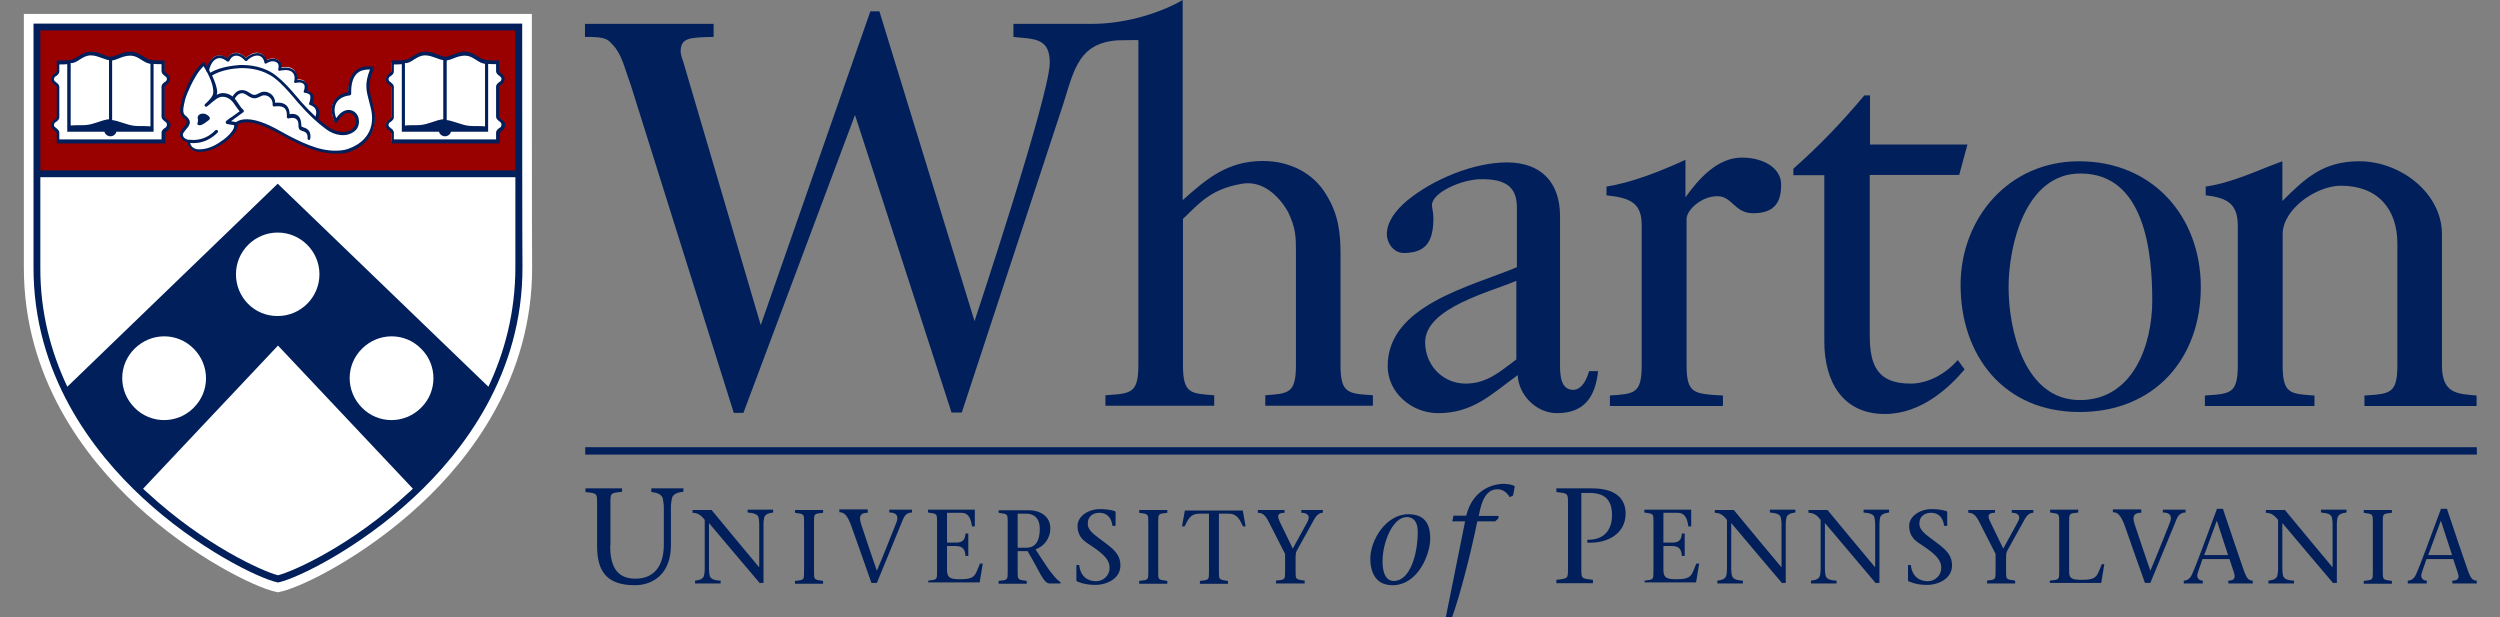 <svg width="81" height="20" viewBox="0 0 81 20" fill="none" xmlns="http://www.w3.org/2000/svg">
    <rect x="0" y="0" width="81" height="20" fill="#808080" stroke="none"/>
    <g clip-path="url(#clip0_744_4060)">
        <path d="M80.249 14.729H18.961V14.489H80.249V14.729Z" fill="#011F5B"/>
        <path d="M19.769 17.663C19.769 18.28 19.935 18.749 20.588 18.749C21.186 18.749 21.508 18.344 21.508 17.645V16.422C21.508 16.329 21.489 16.256 21.48 16.182C21.462 16.026 21.305 15.961 21.103 15.943V15.823H22.143V15.934C21.931 15.952 21.784 16.017 21.765 16.173C21.756 16.247 21.738 16.32 21.738 16.412V17.663C21.738 18.611 21.14 18.961 20.57 18.961C19.631 18.961 19.346 18.482 19.346 17.691V16.375C19.346 15.971 19.364 15.989 18.969 15.943V15.823H20.155V15.934C19.76 15.98 19.778 15.961 19.778 16.366V17.663H19.769Z" fill="#011F5B"/>
        <path d="M24.627 18.905C24.084 18.271 23.523 17.599 22.971 16.946V18.445C22.971 18.519 22.98 18.574 22.989 18.629C23.008 18.749 23.118 18.804 23.348 18.813V18.905H22.52V18.813C22.686 18.795 22.796 18.749 22.815 18.629C22.824 18.574 22.833 18.519 22.833 18.445V16.845C22.741 16.725 22.631 16.615 22.438 16.615V16.523H23.054C23.56 17.139 24.084 17.765 24.59 18.372H24.599V16.973C24.599 16.9 24.59 16.845 24.581 16.789C24.563 16.67 24.452 16.624 24.222 16.605V16.513H25.05V16.605C24.894 16.624 24.774 16.67 24.756 16.789C24.747 16.845 24.737 16.9 24.737 16.973V18.887H24.627V18.905Z" fill="#011F5B"/>
        <path d="M26.374 18.482C26.374 18.795 26.365 18.776 26.669 18.822V18.914H25.758V18.822C26.061 18.786 26.052 18.804 26.052 18.482V16.955C26.052 16.642 26.061 16.66 25.758 16.614V16.523H26.669V16.614C26.365 16.651 26.374 16.633 26.374 16.955V18.482Z" fill="#011F5B"/>
        <path d="M28.115 16.614C27.931 16.614 27.793 16.67 27.904 16.992C28.032 17.396 28.235 17.976 28.41 18.491C28.631 17.976 28.833 17.452 29.044 16.927C29.127 16.716 29.044 16.605 28.814 16.605V16.513H29.55V16.605C29.449 16.605 29.339 16.642 29.265 16.808C28.98 17.507 28.695 18.197 28.41 18.887H28.235C28.032 18.298 27.793 17.645 27.591 17.065C27.462 16.706 27.361 16.596 27.195 16.596V16.504H28.115V16.614Z" fill="#011F5B"/>
        <path d="M30.066 18.813C30.37 18.776 30.361 18.795 30.361 18.473V16.946C30.361 16.633 30.37 16.651 30.066 16.605V16.513H31.584V17.056H31.492C31.456 16.808 31.391 16.615 31.143 16.615H30.683V17.581H30.968C31.18 17.581 31.272 17.498 31.281 17.286H31.373V18.013H31.281C31.272 17.811 31.198 17.691 30.968 17.691H30.683V18.455C30.683 18.74 30.812 18.767 31.124 18.767C31.612 18.767 31.593 18.629 31.75 18.261H31.842L31.741 18.869H30.076V18.813H30.066Z" fill="#011F5B"/>
        <path d="M32.355 16.532H33.34C33.68 16.532 34.03 16.716 34.03 17.111C34.03 17.461 33.818 17.7 33.551 17.801L33.883 18.307C34.048 18.556 34.241 18.795 34.361 18.859V18.905H34.011C33.809 18.905 33.699 18.537 33.294 17.857H32.972V18.482C32.972 18.795 32.963 18.776 33.266 18.822V18.914H32.355V18.822C32.659 18.786 32.65 18.804 32.65 18.482V16.955C32.65 16.642 32.659 16.66 32.355 16.614V16.532ZM32.972 17.746H33.257C33.551 17.746 33.689 17.525 33.689 17.139C33.689 16.771 33.487 16.642 33.239 16.642H32.972V17.746Z" fill="#011F5B"/>
        <path d="M36.043 17.038C36.016 16.799 35.887 16.614 35.62 16.614C35.427 16.614 35.243 16.716 35.243 16.964C35.243 17.203 35.482 17.341 35.823 17.599C36.181 17.866 36.301 18.04 36.301 18.326C36.301 18.73 35.887 18.951 35.482 18.951C35.261 18.951 35.077 18.914 34.903 18.841C34.893 18.832 34.875 18.822 34.875 18.795V18.307H34.967C35.004 18.684 35.252 18.832 35.51 18.832C35.749 18.832 35.951 18.648 35.951 18.399C35.951 18.178 35.832 17.994 35.326 17.663C35.142 17.544 34.912 17.406 34.912 17.038C34.912 16.734 35.252 16.495 35.639 16.495C35.786 16.495 35.979 16.513 36.117 16.559C36.135 16.569 36.145 16.578 36.145 16.596V17.038H36.043Z" fill="#011F5B"/>
        <path d="M37.526 18.482C37.526 18.795 37.508 18.776 37.821 18.822V18.914H36.91V18.822C37.214 18.786 37.205 18.804 37.205 18.482V16.955C37.205 16.642 37.214 16.66 36.91 16.614V16.523H37.821V16.614C37.517 16.651 37.526 16.633 37.526 16.955V18.482Z" fill="#011F5B"/>
        <path d="M39.493 18.482C39.493 18.795 39.484 18.776 39.787 18.823V18.915H38.877V18.823C39.18 18.786 39.171 18.804 39.171 18.482V16.642H38.858C38.564 16.642 38.499 16.826 38.38 17.056H38.297L38.389 16.541H40.266L40.358 17.056H40.275C40.164 16.835 40.091 16.642 39.796 16.642H39.493V18.482Z" fill="#011F5B"/>
        <path d="M41.343 18.813C41.646 18.776 41.637 18.795 41.637 18.473V17.948L41.113 16.918C41.002 16.697 40.91 16.614 40.754 16.614V16.523H41.619V16.614C41.361 16.614 41.389 16.743 41.471 16.918L41.886 17.774L42.355 16.918C42.474 16.716 42.364 16.614 42.161 16.614V16.523H42.861V16.614C42.769 16.614 42.677 16.66 42.585 16.817L42.014 17.847C41.977 17.912 41.977 18.013 41.977 18.096V18.473C41.977 18.786 41.968 18.767 42.272 18.813V18.905H41.343V18.813Z" fill="#011F5B"/>
        <path d="M44.398 18.096C44.398 17.516 44.895 16.661 45.631 16.661C46.22 16.661 46.34 17.056 46.34 17.452C46.34 17.939 45.953 18.961 45.116 18.961C44.546 18.961 44.398 18.501 44.398 18.096ZM45.935 17.231C45.935 16.771 45.659 16.753 45.585 16.753C45.107 16.753 44.794 17.608 44.794 18.179C44.794 18.409 44.831 18.823 45.162 18.823C45.668 18.823 45.935 17.995 45.935 17.231Z" fill="#011F5B"/>
        <path d="M48.546 16.799L48.444 16.891H47.865C47.653 17.939 47.294 19.328 47.046 20H46.844L47.469 16.891H47.055L47.092 16.707H47.506C47.736 15.768 48.509 15.676 48.702 15.676C48.803 15.676 49.015 15.695 49.079 15.759L49.024 16.053L48.914 16.109C48.849 15.989 48.711 15.851 48.527 15.851C48.261 15.851 48.067 16.035 47.957 16.504L47.911 16.716H48.555L48.546 16.799Z" fill="#011F5B"/>
        <path d="M51.235 18.353C51.235 18.758 51.217 18.74 51.612 18.786V18.896H50.426V18.786C50.821 18.74 50.803 18.758 50.803 18.353V16.375C50.803 15.971 50.821 15.989 50.426 15.943V15.823H51.576C52.303 15.823 52.67 16.118 52.67 16.642C52.67 17.277 52.1 17.617 51.428 17.581V17.489C51.98 17.498 52.229 17.167 52.229 16.688C52.229 16.192 51.99 15.971 51.502 15.971H51.235V18.353Z" fill="#011F5B"/>
        <path d="M53.277 18.813C53.581 18.776 53.572 18.795 53.572 18.473V16.946C53.572 16.633 53.581 16.651 53.277 16.605V16.513H54.795V17.056H54.703C54.666 16.808 54.602 16.615 54.354 16.615H53.894V17.581H54.179C54.391 17.581 54.483 17.498 54.492 17.286H54.584V18.013H54.492C54.483 17.811 54.409 17.691 54.179 17.691H53.894V18.455C53.894 18.74 54.023 18.767 54.335 18.767C54.823 18.767 54.804 18.629 54.961 18.261H55.053L54.952 18.869H53.286V18.813H53.277Z" fill="#011F5B"/>
        <path d="M57.748 18.905C57.205 18.271 56.644 17.599 56.092 16.946V18.445C56.092 18.519 56.101 18.574 56.111 18.629C56.129 18.749 56.239 18.804 56.469 18.813V18.905H55.641V18.813C55.807 18.795 55.917 18.749 55.936 18.629C55.945 18.574 55.954 18.519 55.954 18.445V16.845C55.862 16.725 55.752 16.615 55.559 16.615V16.523H56.175C56.681 17.139 57.205 17.765 57.711 18.372H57.721V16.973C57.721 16.9 57.711 16.845 57.702 16.789C57.684 16.67 57.573 16.624 57.343 16.605V16.513H58.171V16.605C58.015 16.624 57.895 16.67 57.877 16.789C57.868 16.845 57.858 16.9 57.858 16.973V18.887H57.748V18.905Z" fill="#011F5B"/>
        <path d="M60.783 18.905C60.24 18.271 59.688 17.599 59.127 16.946V18.445C59.127 18.519 59.136 18.574 59.146 18.629C59.164 18.749 59.275 18.804 59.505 18.813V18.905H58.676V18.813C58.842 18.795 58.953 18.749 58.971 18.629C58.98 18.574 58.989 18.519 58.989 18.445V16.845C58.897 16.725 58.787 16.615 58.594 16.615V16.523H59.21C59.716 17.139 60.24 17.765 60.746 18.372H60.756V16.973C60.756 16.9 60.746 16.845 60.737 16.789C60.719 16.67 60.608 16.624 60.379 16.605V16.513H61.206V16.605C61.05 16.624 60.931 16.67 60.912 16.789C60.903 16.845 60.894 16.9 60.894 16.973V18.887H60.783V18.905Z" fill="#011F5B"/>
        <path d="M62.989 17.038C62.961 16.799 62.832 16.614 62.566 16.614C62.372 16.614 62.188 16.716 62.188 16.964C62.188 17.203 62.428 17.341 62.768 17.599C63.127 17.866 63.246 18.04 63.246 18.326C63.246 18.73 62.832 18.951 62.428 18.951C62.207 18.951 62.023 18.914 61.848 18.841C61.839 18.832 61.82 18.822 61.82 18.795V18.307H61.912C61.949 18.684 62.197 18.832 62.455 18.832C62.694 18.832 62.897 18.648 62.897 18.399C62.897 18.178 62.777 17.994 62.271 17.663C62.087 17.544 61.857 17.406 61.857 17.038C61.857 16.734 62.197 16.495 62.584 16.495C62.731 16.495 62.924 16.513 63.062 16.559C63.081 16.569 63.09 16.578 63.09 16.596V17.038H62.989Z" fill="#011F5B"/>
        <path d="M64.362 18.813C64.666 18.776 64.657 18.795 64.657 18.473V17.948L64.132 16.918C64.022 16.697 63.93 16.614 63.773 16.614V16.523H64.638V16.614C64.381 16.614 64.399 16.743 64.491 16.918L64.905 17.774L65.374 16.918C65.494 16.716 65.383 16.614 65.181 16.614V16.523H65.88V16.614C65.788 16.614 65.696 16.66 65.604 16.817L65.034 17.847C64.997 17.912 64.997 18.013 64.997 18.096V18.473C64.997 18.786 64.988 18.767 65.291 18.813V18.905H64.381V18.813H64.362Z" fill="#011F5B"/>
        <path d="M66.423 18.813C66.727 18.776 66.718 18.795 66.718 18.473V16.946C66.718 16.633 66.727 16.651 66.423 16.605V16.513H67.334V16.605C67.03 16.642 67.04 16.624 67.04 16.946V18.528C67.04 18.767 67.168 18.786 67.472 18.786C67.96 18.786 67.941 18.648 68.098 18.28H68.18L68.079 18.887H66.414V18.813H66.423Z" fill="#011F5B"/>
        <path d="M69.377 16.614C69.193 16.614 69.055 16.67 69.165 16.992C69.294 17.396 69.497 17.976 69.671 18.491C69.892 17.976 70.095 17.452 70.306 16.927C70.389 16.716 70.306 16.605 70.076 16.605V16.513H70.812V16.605C70.711 16.605 70.6 16.642 70.527 16.808C70.242 17.507 69.957 18.197 69.671 18.887H69.497C69.285 18.298 69.055 17.645 68.853 17.065C68.724 16.706 68.623 16.596 68.457 16.596V16.504H69.377V16.614Z" fill="#011F5B"/>
        <path d="M71.361 18.114L71.205 18.565C71.159 18.694 71.223 18.813 71.37 18.813V18.905H70.754V18.813C70.846 18.813 70.947 18.758 71.002 18.648C71.15 18.353 71.545 17.24 71.83 16.486H72.023C72.253 17.167 72.603 18.215 72.713 18.519C72.787 18.712 72.842 18.813 72.989 18.813V18.905H72.198V18.813C72.41 18.813 72.428 18.703 72.382 18.556L72.235 18.114H71.361ZM72.189 17.985L71.83 16.881H71.821L71.416 17.985H72.189Z" fill="#011F5B"/>
        <path d="M75.604 18.905C75.061 18.271 74.5 17.599 73.948 16.946V18.445C73.948 18.519 73.957 18.574 73.966 18.629C73.984 18.749 74.095 18.804 74.325 18.813V18.905H73.497V18.813C73.662 18.795 73.773 18.749 73.791 18.629C73.8 18.574 73.81 18.519 73.81 18.445V16.845C73.718 16.725 73.607 16.615 73.414 16.615V16.523H74.03C74.536 17.139 75.061 17.765 75.567 18.372H75.576V16.973C75.576 16.9 75.567 16.845 75.558 16.789C75.539 16.67 75.429 16.624 75.199 16.605V16.513H76.027V16.605C75.87 16.624 75.751 16.67 75.732 16.789C75.723 16.845 75.714 16.9 75.714 16.973V18.887H75.604V18.905Z" fill="#011F5B"/>
        <path d="M77.202 18.482C77.202 18.795 77.193 18.776 77.497 18.822V18.914H76.586V18.822C76.889 18.786 76.88 18.804 76.88 18.482V16.955C76.88 16.642 76.889 16.66 76.586 16.614V16.523H77.497V16.614C77.193 16.651 77.202 16.633 77.202 16.955V18.482Z" fill="#011F5B"/>
        <path d="M78.619 18.114L78.463 18.565C78.416 18.694 78.481 18.813 78.628 18.813V18.905H78.012V18.813C78.104 18.813 78.205 18.758 78.26 18.648C78.407 18.353 78.803 17.24 79.088 16.486H79.281C79.511 17.167 79.861 18.215 79.971 18.519C80.045 18.712 80.1 18.813 80.247 18.813V18.905H79.456V18.813C79.668 18.813 79.686 18.703 79.631 18.556L79.484 18.114H78.619ZM79.447 17.985L79.088 16.881H79.079L78.674 17.985H79.447Z" fill="#011F5B"/>
        <path d="M17.232 0.451H0.773C0.773 0.451 0.773 8.611 0.773 8.657C0.764 12.226 2.742 14.811 4.407 16.357C6.238 18.05 8.253 19.025 8.924 19.172L9.007 19.19L9.09 19.172C9.762 19.025 11.776 18.05 13.607 16.357C15.272 14.82 17.25 12.226 17.241 8.657C17.232 8.556 17.232 0.451 17.232 0.451Z" fill="white"/>
        <path d="M16.22 3.891C16.247 3.91 16.266 3.928 16.284 3.956C16.302 3.983 16.312 4.02 16.312 4.048C16.312 4.085 16.302 4.112 16.284 4.14C16.266 4.167 16.238 4.186 16.22 4.204C16.183 4.232 16.146 4.259 16.146 4.305V4.6H14.417H12.687V4.305C12.687 4.259 12.65 4.232 12.613 4.204C12.586 4.186 12.567 4.167 12.549 4.14C12.531 4.112 12.521 4.075 12.521 4.048C12.521 4.011 12.531 3.983 12.549 3.956C12.567 3.928 12.595 3.91 12.613 3.891C12.65 3.864 12.687 3.836 12.687 3.79V2.824C12.687 2.778 12.65 2.751 12.613 2.723C12.586 2.705 12.567 2.686 12.549 2.659C12.531 2.631 12.521 2.594 12.521 2.567C12.521 2.53 12.531 2.502 12.549 2.475C12.567 2.447 12.595 2.429 12.613 2.41C12.65 2.383 12.687 2.355 12.687 2.309V2.005H12.733C12.935 2.005 13.11 2.005 13.239 1.95C13.285 1.932 13.34 1.895 13.386 1.867C13.487 1.803 13.616 1.729 13.791 1.729C13.938 1.729 14.067 1.785 14.187 1.831C14.269 1.867 14.352 1.895 14.407 1.895H14.435C14.49 1.895 14.573 1.867 14.656 1.831C14.775 1.785 14.904 1.729 15.051 1.729C15.226 1.729 15.355 1.803 15.456 1.867C15.502 1.895 15.548 1.932 15.603 1.95C15.723 2.005 15.907 2.005 16.109 2.005H16.155V2.3C16.155 2.346 16.192 2.373 16.229 2.401C16.247 2.419 16.275 2.438 16.293 2.465C16.312 2.493 16.321 2.53 16.321 2.557C16.321 2.594 16.312 2.622 16.293 2.649C16.275 2.677 16.247 2.695 16.229 2.714C16.192 2.741 16.155 2.769 16.155 2.815V3.772C16.146 3.827 16.183 3.855 16.22 3.891ZM11.988 4.388C11.721 4.811 11.206 4.922 11.188 4.922C11.086 4.94 10.985 4.949 10.875 4.949C10.341 4.949 9.844 4.719 9.338 4.453C9.283 4.425 9.219 4.388 9.154 4.351C8.832 4.177 8.382 3.928 8.004 3.928C7.894 3.928 7.793 3.947 7.692 4.002L7.673 4.011V4.029C7.673 4.075 7.664 4.131 7.646 4.167C7.581 4.333 7.388 4.499 7.287 4.572C7.066 4.729 6.79 4.894 6.459 4.894C6.404 4.894 6.358 4.885 6.321 4.876C6.256 4.857 6.21 4.821 6.174 4.765C6.155 4.738 6.137 4.71 6.128 4.683C6.119 4.655 6.109 4.637 6.109 4.609V4.591L6.091 4.581C5.962 4.545 5.879 4.453 5.879 4.351C5.879 4.269 5.935 4.204 5.99 4.14C6.082 4.039 6.155 3.947 6.027 3.827C6.017 3.818 5.999 3.809 5.99 3.799C5.971 3.79 5.953 3.772 5.944 3.753C5.833 3.634 5.898 3.395 5.935 3.247V3.229C5.981 3.073 6.036 2.907 6.128 2.732C6.247 2.493 6.394 2.217 6.597 2.051C6.597 2.051 6.606 2.042 6.615 2.051C6.624 2.051 6.624 2.051 6.624 2.061C6.624 2.07 6.652 2.097 6.68 2.153L6.716 2.208L6.735 2.143C6.79 1.969 6.882 1.858 7.011 1.812C7.149 1.766 7.278 1.831 7.342 1.877L7.37 1.895L7.388 1.867C7.425 1.803 7.508 1.72 7.636 1.711C7.774 1.702 7.894 1.803 7.949 1.858L7.968 1.877L7.986 1.858C8.05 1.803 8.207 1.683 8.372 1.711C8.529 1.729 8.584 1.867 8.602 1.923L8.612 1.959L8.648 1.941C8.722 1.904 8.86 1.858 8.998 1.941C9.081 1.996 9.09 2.088 9.09 2.153V2.189L9.127 2.18C9.228 2.162 9.412 2.153 9.522 2.263C9.605 2.355 9.614 2.465 9.605 2.548L9.596 2.585L9.633 2.576C9.725 2.567 9.835 2.576 9.9 2.677C9.946 2.741 9.927 2.843 9.909 2.889V2.944L9.936 2.953C9.992 2.962 10.074 2.999 10.102 3.073C10.12 3.128 10.111 3.22 10.084 3.321L10.074 3.349L10.102 3.358C10.148 3.376 10.231 3.422 10.268 3.505C10.313 3.588 10.304 3.698 10.258 3.818L10.249 3.836L10.268 3.855C10.378 3.956 10.498 4.048 10.608 4.131C10.838 4.296 11.197 4.388 11.436 4.186C11.528 4.112 11.565 3.974 11.537 3.845C11.509 3.735 11.436 3.652 11.325 3.625C11.142 3.588 10.994 3.763 10.875 3.937C10.875 3.947 10.866 3.947 10.856 3.947C10.847 3.947 10.847 3.937 10.838 3.937C10.727 3.68 10.727 3.459 10.819 3.293C10.902 3.155 11.068 3.054 11.261 3.027H11.289V2.999C11.289 2.686 11.362 2.465 11.509 2.327C11.601 2.245 11.767 2.153 12.043 2.189C12.052 2.189 12.052 2.189 12.052 2.199C12.052 2.208 12.052 2.208 12.052 2.217C11.85 2.714 11.896 2.898 12.006 3.303C12.015 3.339 12.025 3.376 12.034 3.413C12.181 3.79 12.153 4.121 11.988 4.388ZM5.383 3.891C5.41 3.91 5.429 3.928 5.447 3.956C5.465 3.983 5.475 4.02 5.475 4.048C5.475 4.085 5.465 4.112 5.447 4.14C5.429 4.167 5.401 4.186 5.383 4.204C5.346 4.232 5.309 4.259 5.309 4.305V4.6H3.579H1.85V4.305C1.85 4.259 1.813 4.232 1.776 4.204C1.749 4.186 1.73 4.167 1.712 4.14C1.693 4.112 1.684 4.075 1.684 4.048C1.684 4.011 1.693 3.983 1.712 3.956C1.73 3.928 1.758 3.91 1.776 3.891C1.813 3.864 1.85 3.836 1.85 3.79V2.824C1.85 2.778 1.813 2.751 1.776 2.723C1.749 2.705 1.73 2.686 1.712 2.659C1.693 2.631 1.684 2.594 1.684 2.567C1.684 2.53 1.693 2.502 1.712 2.475C1.73 2.447 1.758 2.429 1.776 2.41C1.813 2.383 1.85 2.355 1.85 2.309V2.005H1.896C2.098 2.005 2.273 2.005 2.402 1.95C2.448 1.932 2.503 1.895 2.549 1.867C2.65 1.803 2.779 1.729 2.954 1.729C3.101 1.729 3.23 1.785 3.349 1.831C3.432 1.867 3.515 1.895 3.57 1.895H3.598C3.653 1.895 3.736 1.867 3.819 1.831C3.938 1.785 4.067 1.729 4.214 1.729C4.389 1.729 4.518 1.803 4.619 1.867C4.665 1.895 4.711 1.932 4.766 1.95C4.886 2.005 5.07 2.005 5.272 2.005H5.318V2.3C5.318 2.346 5.355 2.373 5.392 2.401C5.41 2.419 5.438 2.438 5.456 2.465C5.475 2.493 5.484 2.53 5.484 2.557C5.484 2.594 5.475 2.622 5.456 2.649C5.438 2.677 5.41 2.695 5.392 2.714C5.355 2.741 5.318 2.769 5.318 2.815V3.772C5.309 3.827 5.346 3.855 5.383 3.891ZM1.188 0.883C1.188 0.883 1.206 5.648 1.188 5.63H16.818C16.818 3.395 16.818 0.883 16.818 0.883H1.188Z" fill="#990000"/>
        <path d="M6.571 3.68C6.626 3.68 6.681 3.698 6.727 3.735C6.746 3.754 6.764 3.763 6.773 3.772C6.81 3.809 6.81 3.864 6.764 3.892C6.727 3.919 6.681 3.956 6.654 3.974C6.589 4.02 6.479 4.094 6.405 4.039C6.368 4.011 6.442 3.956 6.405 3.827C6.396 3.726 6.497 3.68 6.571 3.68Z" fill="#011F5B"/>
        <path d="M6.596 2.144C6.421 2.309 6.292 2.548 6.182 2.769C6.099 2.944 6.034 3.1 5.988 3.257V3.275C5.961 3.385 5.896 3.625 5.979 3.717C5.988 3.726 6.007 3.735 6.016 3.753C6.034 3.763 6.044 3.772 6.062 3.79C6.237 3.956 6.117 4.094 6.025 4.195C5.979 4.259 5.924 4.315 5.924 4.361C5.924 4.48 6.071 4.526 6.117 4.535C6.136 4.545 6.154 4.554 6.154 4.581C6.154 4.618 6.163 4.646 6.172 4.673C6.182 4.701 6.191 4.719 6.209 4.738C6.237 4.775 6.283 4.802 6.329 4.821C6.366 4.83 6.402 4.839 6.448 4.839C6.77 4.839 7.028 4.683 7.24 4.526C7.368 4.434 7.525 4.278 7.571 4.158C7.58 4.121 7.589 4.094 7.589 4.057L7.368 4.02C7.368 4.02 7.368 4.02 7.359 4.02C7.332 4.011 7.322 3.993 7.313 3.974C7.304 3.928 7.35 3.901 7.424 3.845C7.451 3.827 7.47 3.809 7.497 3.799C7.617 3.717 7.709 3.643 7.764 3.606C7.7 3.533 7.654 3.459 7.608 3.395C7.571 3.339 7.543 3.303 7.516 3.275C7.405 3.155 7.212 3.082 7.046 3.183C6.982 3.22 6.927 3.275 6.862 3.321C6.816 3.367 6.761 3.404 6.706 3.45C6.688 3.468 6.66 3.459 6.642 3.441C6.623 3.422 6.623 3.395 6.642 3.376C6.651 3.367 6.66 3.358 6.669 3.349C6.743 3.284 6.908 3.119 6.908 3.008C6.936 2.714 6.688 2.291 6.596 2.144ZM7.994 3.864C8.38 3.864 8.831 4.103 9.171 4.296C9.236 4.333 9.3 4.37 9.355 4.397C9.944 4.701 10.533 4.968 11.159 4.857C11.159 4.857 11.665 4.756 11.913 4.351C12.069 4.103 12.097 3.79 11.996 3.431C11.987 3.395 11.977 3.358 11.968 3.321C11.867 2.944 11.803 2.723 11.987 2.254C11.775 2.245 11.646 2.309 11.573 2.374C11.435 2.502 11.37 2.723 11.379 3.036C11.379 3.063 11.361 3.082 11.333 3.091C11.14 3.109 10.975 3.201 10.901 3.33C10.827 3.459 10.818 3.625 10.892 3.827C10.984 3.698 11.149 3.523 11.361 3.569C11.49 3.597 11.591 3.698 11.619 3.836C11.655 3.993 11.609 4.158 11.49 4.25C11.214 4.471 10.827 4.379 10.579 4.195C10.285 3.983 9.99 3.707 9.687 3.358C9.631 3.293 9.576 3.238 9.53 3.174C9.337 2.953 9.135 2.714 8.896 2.53C8.518 2.245 8.077 2.199 7.773 2.208C7.562 2.217 7.148 2.272 6.872 2.447C6.954 2.622 7.037 2.833 7.037 2.99C7.037 3.017 7.028 3.045 7.019 3.073C7.221 2.953 7.46 3.036 7.598 3.183C7.626 3.22 7.663 3.266 7.7 3.321C7.755 3.404 7.81 3.496 7.884 3.56C7.893 3.569 7.902 3.588 7.902 3.597C7.902 3.615 7.893 3.625 7.884 3.634C7.884 3.634 7.755 3.726 7.571 3.864C7.543 3.882 7.525 3.901 7.497 3.919L7.488 3.928L7.644 3.956C7.755 3.882 7.874 3.864 7.994 3.864ZM10.873 4.977C10.331 4.977 9.834 4.747 9.319 4.48C9.263 4.453 9.199 4.416 9.135 4.379C8.721 4.158 8.104 3.818 7.7 4.029C7.7 4.085 7.69 4.131 7.672 4.177C7.608 4.342 7.405 4.526 7.304 4.591C7.083 4.756 6.798 4.922 6.458 4.922C6.402 4.922 6.356 4.913 6.31 4.894C6.246 4.876 6.191 4.83 6.145 4.775C6.126 4.747 6.108 4.719 6.09 4.683C6.08 4.655 6.071 4.627 6.071 4.6C5.924 4.572 5.832 4.471 5.832 4.351C5.832 4.259 5.896 4.186 5.952 4.121C6.053 4.002 6.09 3.947 5.998 3.855C5.988 3.845 5.979 3.836 5.961 3.827C5.942 3.818 5.924 3.799 5.906 3.781C5.786 3.652 5.85 3.404 5.896 3.247V3.229C5.942 3.073 6.007 2.907 6.09 2.723C6.209 2.475 6.356 2.208 6.568 2.033C6.577 2.024 6.596 2.024 6.605 2.024C6.623 2.024 6.632 2.033 6.642 2.042C6.651 2.052 6.734 2.18 6.816 2.355C7.184 2.134 7.7 2.116 7.764 2.107C8.086 2.098 8.555 2.144 8.951 2.456C9.199 2.65 9.401 2.879 9.595 3.109C9.65 3.165 9.696 3.229 9.751 3.293C10.055 3.634 10.34 3.901 10.634 4.112C10.855 4.269 11.195 4.361 11.425 4.167C11.508 4.103 11.545 3.974 11.517 3.855C11.49 3.753 11.425 3.68 11.333 3.661C11.168 3.625 11.03 3.79 10.919 3.956C10.91 3.974 10.892 3.983 10.873 3.974C10.855 3.974 10.837 3.965 10.837 3.947C10.726 3.68 10.717 3.45 10.818 3.275C10.91 3.128 11.076 3.017 11.278 2.99C11.278 2.668 11.352 2.438 11.508 2.3C11.6 2.217 11.775 2.116 12.069 2.162C12.088 2.162 12.097 2.171 12.106 2.19C12.115 2.199 12.115 2.217 12.106 2.236C11.904 2.723 11.959 2.898 12.06 3.303C12.069 3.339 12.079 3.376 12.088 3.413C12.189 3.809 12.161 4.14 11.987 4.416C11.711 4.857 11.186 4.959 11.159 4.968C11.076 4.968 10.975 4.977 10.873 4.977Z" fill="#011F5B"/>
        <path d="M6.267 4.637C6.221 4.637 6.175 4.637 6.12 4.627C6.093 4.627 6.074 4.6 6.074 4.572C6.074 4.545 6.102 4.526 6.129 4.526C6.359 4.554 6.681 4.526 6.976 4.223C6.994 4.204 7.022 4.204 7.049 4.223C7.068 4.241 7.068 4.269 7.049 4.296C6.829 4.517 6.562 4.637 6.267 4.637Z" fill="#011F5B"/>
        <path d="M10.249 3.891C10.24 3.891 10.24 3.891 10.231 3.891C10.203 3.882 10.194 3.855 10.203 3.827C10.258 3.707 10.258 3.606 10.222 3.533C10.166 3.431 10.047 3.404 10.047 3.404C10.038 3.404 10.019 3.395 10.019 3.376C10.01 3.367 10.01 3.349 10.019 3.339C10.038 3.293 10.074 3.155 10.047 3.091C10.028 3.036 9.918 3.008 9.881 3.008C9.863 3.008 9.854 2.999 9.844 2.99C9.835 2.981 9.835 2.962 9.844 2.944C9.863 2.907 9.89 2.797 9.854 2.741C9.78 2.631 9.587 2.686 9.587 2.686C9.568 2.695 9.55 2.686 9.541 2.677C9.532 2.668 9.522 2.649 9.532 2.631C9.532 2.631 9.587 2.456 9.476 2.346C9.348 2.217 9.081 2.291 9.072 2.291C9.053 2.3 9.035 2.291 9.026 2.281C9.016 2.272 9.007 2.254 9.016 2.235C9.016 2.226 9.062 2.088 8.97 2.024C8.814 1.923 8.639 2.051 8.639 2.051C8.63 2.061 8.612 2.061 8.593 2.061C8.575 2.051 8.566 2.042 8.566 2.024C8.566 2.015 8.538 1.831 8.372 1.803C8.188 1.776 8.004 1.959 8.004 1.969C7.995 1.978 7.986 1.987 7.968 1.978C7.958 1.978 7.94 1.969 7.931 1.959C7.931 1.959 7.802 1.794 7.646 1.803C7.489 1.812 7.434 1.969 7.434 1.969C7.425 1.987 7.416 1.996 7.397 1.996C7.379 1.996 7.37 1.996 7.351 1.987C7.351 1.987 7.195 1.84 7.038 1.895C6.845 1.969 6.79 2.208 6.772 2.291C6.762 2.318 6.744 2.327 6.716 2.327C6.689 2.318 6.68 2.3 6.68 2.272C6.698 2.18 6.762 1.904 7.011 1.812C7.158 1.757 7.296 1.831 7.37 1.886C7.406 1.821 7.489 1.72 7.636 1.72C7.793 1.711 7.912 1.821 7.968 1.877C8.041 1.812 8.207 1.702 8.382 1.72C8.529 1.739 8.612 1.858 8.639 1.95C8.722 1.913 8.869 1.858 9.016 1.95C9.118 2.015 9.127 2.125 9.118 2.199C9.219 2.18 9.421 2.171 9.541 2.291C9.642 2.392 9.642 2.521 9.633 2.594C9.716 2.585 9.854 2.585 9.936 2.705C9.982 2.778 9.973 2.879 9.955 2.944C10.019 2.962 10.111 2.999 10.148 3.082C10.175 3.165 10.148 3.284 10.13 3.349C10.185 3.367 10.268 3.422 10.313 3.514C10.369 3.615 10.36 3.744 10.295 3.891C10.277 3.882 10.268 3.891 10.249 3.891Z" fill="#011F5B"/>
        <path d="M10.01 4.536C9.982 4.536 9.964 4.508 9.964 4.48C9.982 4.306 9.881 4.269 9.789 4.241C9.762 4.232 9.743 4.223 9.725 4.214C9.679 4.186 9.67 4.122 9.67 4.066C9.67 4.002 9.67 3.928 9.614 3.873C9.532 3.781 9.357 3.836 9.357 3.836C9.338 3.846 9.32 3.836 9.311 3.827C9.302 3.818 9.292 3.8 9.292 3.781C9.292 3.781 9.32 3.588 9.21 3.496C9.118 3.422 8.943 3.441 8.888 3.45C8.869 3.45 8.86 3.45 8.851 3.441C8.842 3.432 8.832 3.413 8.832 3.404C8.842 3.284 8.796 3.192 8.704 3.128C8.63 3.082 8.538 3.073 8.464 3.11C8.271 3.211 8.198 3.22 7.986 3.073C7.922 3.027 7.857 3.008 7.793 3.027C7.719 3.045 7.646 3.119 7.59 3.22C7.581 3.238 7.554 3.257 7.526 3.238C7.508 3.229 7.489 3.202 7.508 3.174C7.572 3.045 7.664 2.953 7.774 2.926C7.866 2.907 7.958 2.926 8.041 2.981C8.216 3.1 8.253 3.1 8.418 3.008C8.52 2.953 8.648 2.962 8.75 3.027C8.851 3.091 8.915 3.202 8.915 3.33C8.998 3.321 9.154 3.312 9.265 3.404C9.366 3.487 9.384 3.625 9.384 3.698C9.458 3.68 9.596 3.68 9.679 3.772C9.752 3.855 9.752 3.956 9.762 4.03C9.762 4.057 9.762 4.094 9.771 4.103C9.78 4.103 9.798 4.112 9.817 4.122C9.909 4.149 10.084 4.204 10.056 4.462C10.056 4.517 10.037 4.536 10.01 4.536Z" fill="#011F5B"/>
        <path d="M5.408 4.048C5.408 4.066 5.399 4.085 5.39 4.103C5.381 4.121 5.362 4.14 5.335 4.149C5.289 4.186 5.234 4.223 5.234 4.305V4.517H3.578H1.922V4.305C1.922 4.223 1.866 4.186 1.82 4.149C1.802 4.131 1.784 4.121 1.765 4.103C1.756 4.085 1.747 4.066 1.747 4.048C1.747 4.029 1.756 4.011 1.765 3.993C1.774 3.974 1.793 3.956 1.82 3.947C1.866 3.91 1.922 3.873 1.922 3.79V2.824C1.922 2.741 1.866 2.705 1.82 2.668C1.802 2.649 1.784 2.64 1.765 2.622C1.756 2.603 1.747 2.585 1.747 2.567C1.747 2.548 1.756 2.53 1.765 2.511C1.774 2.493 1.793 2.475 1.82 2.465C1.866 2.429 1.922 2.392 1.922 2.309V2.088C1.922 2.088 1.922 2.088 1.931 2.088C2.014 2.088 2.106 2.088 2.179 2.079V4.269H3.384C3.403 4.351 3.486 4.416 3.578 4.416C3.67 4.416 3.752 4.351 3.771 4.269H4.976V2.07C5.059 2.079 5.142 2.079 5.224 2.079H5.234V2.3C5.234 2.383 5.289 2.419 5.335 2.456C5.353 2.475 5.372 2.484 5.39 2.502C5.399 2.521 5.408 2.539 5.408 2.557C5.408 2.576 5.399 2.594 5.39 2.613C5.381 2.631 5.362 2.649 5.335 2.659C5.289 2.695 5.234 2.732 5.234 2.815V3.772C5.234 3.855 5.289 3.891 5.335 3.928C5.353 3.947 5.372 3.956 5.39 3.974C5.408 4.002 5.408 4.02 5.408 4.048ZM2.437 2.015C2.492 1.987 2.547 1.96 2.593 1.923C2.704 1.858 2.796 1.794 2.952 1.794C3.081 1.794 3.21 1.849 3.32 1.886C3.394 1.914 3.467 1.941 3.532 1.95V3.864H3.522C3.43 3.873 3.302 3.91 3.145 3.965C3.099 3.983 3.044 3.993 2.998 4.011C2.851 4.057 2.704 4.057 2.556 4.057C2.464 4.057 2.372 4.057 2.29 4.066V2.042C2.345 2.051 2.391 2.033 2.437 2.015ZM3.844 1.895C3.955 1.849 4.084 1.803 4.212 1.803C4.369 1.803 4.47 1.868 4.571 1.932C4.617 1.96 4.672 1.996 4.728 2.024C4.774 2.042 4.82 2.061 4.875 2.07V4.094C4.792 4.085 4.7 4.085 4.608 4.085C4.461 4.085 4.314 4.085 4.166 4.039C4.12 4.02 4.065 4.011 4.019 3.993C3.872 3.947 3.734 3.901 3.642 3.891C3.642 3.891 3.642 3.891 3.633 3.891V1.96C3.706 1.95 3.771 1.923 3.844 1.895ZM5.399 3.864C5.362 3.836 5.335 3.818 5.335 3.781V2.824C5.335 2.797 5.353 2.778 5.399 2.741C5.427 2.723 5.454 2.705 5.473 2.668C5.491 2.631 5.51 2.594 5.51 2.557C5.51 2.521 5.5 2.475 5.473 2.447C5.454 2.419 5.427 2.392 5.399 2.373C5.362 2.346 5.335 2.327 5.335 2.291V1.96H5.261C5.086 1.96 4.893 1.96 4.774 1.904C4.728 1.886 4.682 1.858 4.636 1.822C4.525 1.757 4.406 1.674 4.212 1.674C4.065 1.674 3.927 1.73 3.808 1.776C3.725 1.812 3.651 1.84 3.596 1.84H3.587H3.578C3.522 1.84 3.449 1.812 3.366 1.776C3.246 1.73 3.108 1.674 2.961 1.674C2.777 1.674 2.648 1.748 2.538 1.822C2.492 1.849 2.446 1.877 2.4 1.904C2.28 1.96 2.087 1.96 1.912 1.96H1.839V2.3C1.839 2.327 1.82 2.346 1.774 2.383C1.747 2.401 1.719 2.419 1.701 2.456C1.682 2.493 1.664 2.53 1.664 2.567C1.664 2.603 1.673 2.649 1.701 2.677C1.719 2.705 1.747 2.732 1.774 2.751C1.811 2.778 1.839 2.797 1.839 2.833V3.79C1.839 3.818 1.82 3.836 1.774 3.873C1.747 3.891 1.719 3.91 1.701 3.947C1.682 3.983 1.664 4.02 1.664 4.057C1.664 4.094 1.673 4.14 1.701 4.167C1.719 4.195 1.747 4.223 1.774 4.241C1.811 4.269 1.839 4.287 1.839 4.324V4.646H3.596H5.353V4.324C5.353 4.296 5.372 4.278 5.418 4.241C5.445 4.223 5.473 4.204 5.491 4.167C5.51 4.131 5.528 4.094 5.528 4.057C5.528 4.02 5.519 3.974 5.491 3.947C5.454 3.901 5.427 3.882 5.399 3.864Z" fill="#011F5B"/>
        <path d="M16.248 4.048C16.248 4.066 16.239 4.085 16.23 4.103C16.221 4.121 16.202 4.14 16.175 4.149C16.129 4.186 16.073 4.223 16.073 4.305V4.517H14.417H12.761V4.305C12.761 4.223 12.706 4.186 12.66 4.149C12.642 4.131 12.623 4.121 12.605 4.103C12.596 4.085 12.587 4.066 12.587 4.048C12.587 4.029 12.596 4.011 12.605 3.993C12.614 3.974 12.633 3.956 12.66 3.947C12.706 3.91 12.761 3.873 12.761 3.79V2.824C12.761 2.741 12.706 2.705 12.66 2.668C12.642 2.649 12.623 2.64 12.605 2.622C12.596 2.603 12.587 2.585 12.587 2.567C12.587 2.548 12.596 2.53 12.605 2.511C12.614 2.493 12.633 2.475 12.66 2.465C12.706 2.429 12.761 2.392 12.761 2.309V2.088C12.761 2.088 12.761 2.088 12.771 2.088C12.854 2.088 12.945 2.088 13.019 2.079V4.269H14.224C14.243 4.351 14.325 4.416 14.417 4.416C14.509 4.416 14.592 4.351 14.611 4.269H15.816V2.07C15.899 2.079 15.981 2.079 16.064 2.079H16.073V2.3C16.073 2.383 16.129 2.419 16.175 2.456C16.193 2.475 16.211 2.484 16.23 2.502C16.239 2.521 16.248 2.539 16.248 2.557C16.248 2.576 16.239 2.594 16.23 2.613C16.221 2.631 16.202 2.649 16.175 2.659C16.129 2.695 16.073 2.732 16.073 2.815V3.772C16.073 3.855 16.129 3.891 16.175 3.928C16.193 3.947 16.211 3.956 16.23 3.974C16.239 4.002 16.248 4.02 16.248 4.048ZM13.268 2.015C13.323 1.987 13.378 1.96 13.424 1.923C13.534 1.858 13.626 1.794 13.783 1.794C13.911 1.794 14.04 1.849 14.151 1.886C14.224 1.914 14.298 1.941 14.362 1.95V3.864H14.353C14.261 3.873 14.132 3.91 13.976 3.965C13.93 3.983 13.875 3.993 13.829 4.011C13.681 4.057 13.534 4.057 13.387 4.057C13.295 4.057 13.203 4.057 13.12 4.066V2.042C13.175 2.051 13.222 2.033 13.268 2.015ZM14.684 1.895C14.795 1.849 14.923 1.803 15.052 1.803C15.209 1.803 15.31 1.868 15.411 1.932C15.457 1.96 15.512 1.996 15.567 2.024C15.613 2.042 15.659 2.061 15.715 2.07V4.094C15.632 4.085 15.54 4.085 15.448 4.085C15.301 4.085 15.153 4.085 15.006 4.039C14.96 4.02 14.905 4.011 14.859 3.993C14.712 3.947 14.574 3.901 14.482 3.891C14.482 3.891 14.482 3.891 14.473 3.891V1.96C14.537 1.95 14.611 1.923 14.684 1.895ZM16.239 3.864C16.202 3.836 16.175 3.818 16.175 3.781V2.824C16.175 2.797 16.193 2.778 16.239 2.741C16.267 2.723 16.294 2.705 16.313 2.668C16.331 2.631 16.349 2.594 16.349 2.557C16.349 2.521 16.34 2.475 16.313 2.447C16.294 2.419 16.267 2.392 16.239 2.373C16.202 2.346 16.175 2.327 16.175 2.291V1.96H16.101C15.926 1.96 15.733 1.96 15.613 1.904C15.567 1.886 15.521 1.858 15.475 1.822C15.365 1.757 15.245 1.674 15.052 1.674C14.905 1.674 14.767 1.73 14.647 1.776C14.565 1.812 14.491 1.84 14.436 1.84H14.427H14.417C14.362 1.84 14.289 1.812 14.206 1.776C14.086 1.73 13.948 1.674 13.801 1.674C13.617 1.674 13.488 1.748 13.378 1.822C13.332 1.849 13.286 1.877 13.24 1.904C13.12 1.96 12.927 1.96 12.752 1.96H12.679V2.3C12.679 2.327 12.66 2.346 12.614 2.383C12.587 2.401 12.559 2.419 12.541 2.456C12.522 2.493 12.504 2.53 12.504 2.567C12.504 2.603 12.513 2.649 12.541 2.677C12.559 2.705 12.587 2.732 12.614 2.751C12.651 2.778 12.679 2.797 12.679 2.833V3.79C12.679 3.818 12.66 3.836 12.614 3.873C12.587 3.891 12.559 3.91 12.541 3.947C12.522 3.983 12.504 4.02 12.504 4.057C12.504 4.094 12.513 4.14 12.541 4.167C12.559 4.195 12.587 4.223 12.614 4.241C12.651 4.269 12.679 4.287 12.679 4.324V4.646H14.436H16.193V4.324C16.193 4.296 16.211 4.278 16.257 4.241C16.285 4.223 16.313 4.204 16.331 4.167C16.349 4.131 16.368 4.094 16.368 4.057C16.368 4.02 16.359 3.974 16.331 3.947C16.294 3.901 16.257 3.882 16.239 3.864Z" fill="#011F5B"/>
        <path d="M15.824 12.53L8.998 5.952L2.181 12.53C1.656 11.417 1.298 10.12 1.307 8.657C1.307 8.611 1.307 7.286 1.307 5.741H16.698C16.698 7.286 16.698 8.611 16.698 8.657C16.698 10.12 16.348 11.417 15.824 12.53ZM13.643 13.211C13.11 13.744 12.254 13.744 11.73 13.211C11.196 12.677 11.196 11.822 11.73 11.297C12.264 10.764 13.119 10.764 13.643 11.297C14.177 11.822 14.177 12.686 13.643 13.211ZM7.645 8.887C7.645 8.142 8.252 7.535 8.998 7.535C9.743 7.535 10.35 8.142 10.35 8.887C10.35 9.632 9.743 10.239 8.998 10.239C8.252 10.248 7.645 9.641 7.645 8.887ZM13.239 15.961C11.408 17.663 9.513 18.51 9.007 18.639C8.501 18.51 6.606 17.654 4.775 15.961C4.729 15.925 4.683 15.879 4.637 15.833L9.007 11.196L13.377 15.833C13.331 15.879 13.285 15.925 13.239 15.961ZM4.361 13.211C3.827 12.677 3.827 11.822 4.361 11.297C4.895 10.764 5.75 10.764 6.275 11.297C6.808 11.831 6.808 12.686 6.275 13.211C5.75 13.744 4.885 13.744 4.361 13.211ZM16.698 0.984C16.698 1.49 16.698 3.625 16.698 5.52H1.307C1.307 3.625 1.307 1.49 1.307 0.984H16.698ZM16.919 0.764H1.086C1.086 0.764 1.086 8.556 1.086 8.657C1.077 12.116 2.999 14.627 4.619 16.127C6.385 17.765 8.363 18.731 8.988 18.869H9.007H9.025C9.651 18.731 11.629 17.765 13.395 16.127C15.014 14.627 16.937 12.116 16.928 8.657C16.919 8.556 16.919 0.764 16.919 0.764Z" fill="#011F5B"/>
        <path d="M49.129 11.647V9.098C48.301 9.457 46.175 9.972 46.175 11.086C46.175 11.822 46.727 12.429 47.5 12.429C48.19 12.419 48.595 12.042 49.129 11.647ZM49.147 8.657V6.707C49.147 5.989 48.687 5.805 48.006 5.805C47.344 5.805 46.396 6.247 46.396 6.642C46.396 6.753 46.442 6.881 46.442 7.056C46.442 7.737 46.267 8.197 45.486 8.197C45.154 8.197 44.934 7.875 44.934 7.59C44.934 7.194 45.21 6.817 45.596 6.495C46.424 5.814 47.739 5.262 48.825 5.262C49.947 5.262 50.545 5.925 50.545 7.001V11.794C50.545 12.098 50.545 12.631 50.969 12.631C51.263 12.631 51.428 12.254 51.484 12.024H51.778C51.686 12.88 51.318 13.386 50.444 13.386C49.763 13.386 49.193 12.778 49.175 12.153C48.31 12.778 47.73 13.386 46.59 13.386C45.743 13.386 44.961 12.723 44.961 11.867C44.952 9.89 47.666 9.282 49.147 8.657Z" fill="#011F5B"/>
        <path d="M65.078 9.31C65.078 10.69 65.593 12.962 67.387 12.962C69.126 12.962 69.733 11.15 69.733 9.742C69.733 8.224 69.512 5.621 67.406 5.621C65.612 5.621 65.078 7.967 65.078 9.31ZM63.523 9.236C63.523 7.074 65.078 5.225 67.36 5.225C69.761 5.225 71.306 7.028 71.306 9.301C71.306 11.628 69.798 13.349 67.378 13.349C64.913 13.349 63.523 11.509 63.523 9.236Z" fill="#011F5B"/>
        <path d="M18.953 1.196V0.773H23.121V1.196C22.348 1.214 22.053 1.214 22.053 1.674C22.053 1.693 22.063 1.812 22.136 1.996L24.648 10.534L28.199 0.368H28.493L31.575 10.405C31.575 10.405 34.013 3.073 34.013 2.033C34.013 1.214 33.498 1.27 32.835 1.196V0.773H35.393C36.515 0.773 37.665 0.386 38.318 0V6.486C39.109 5.777 39.781 5.216 40.922 5.216C41.768 5.216 42.55 5.593 42.973 6.311C43.36 6.937 43.433 7.525 43.433 8.224V11.822C43.433 12.751 43.672 12.751 44.482 12.806V13.146H40.995V12.806C41.75 12.751 41.989 12.751 41.989 11.822V8.224C41.989 7.654 41.989 7.406 41.731 6.863C41.437 6.348 40.913 5.842 40.25 5.952C39.238 6.118 38.852 6.587 38.328 7.093V11.822C38.328 12.751 38.567 12.751 39.34 12.806V13.146H35.816V12.806C36.644 12.751 36.883 12.751 36.883 11.822V1.306C36.902 1.288 36.598 1.306 36.221 1.306C34.813 1.398 34.776 2.466 34.326 3.744L31.161 13.367H30.83L27.702 3.726L24.087 13.376H23.774L20.444 2.778C20.241 2.226 20.149 1.757 19.855 1.454C19.698 1.297 19.689 1.187 18.953 1.196Z" fill="#011F5B"/>
        <path d="M74.989 13.155V12.815C74.197 12.76 73.958 12.76 73.958 11.831V7.59C73.958 6.762 75.062 6.017 75.844 6.017C77.04 6.017 77.675 6.771 77.675 7.893V11.831C77.675 12.76 77.436 12.76 76.608 12.815V13.155H80.242V12.815C79.616 12.76 79.119 12.76 79.119 11.831V7.59C79.119 6.247 77.767 5.225 76.442 5.225C75.283 5.225 74.703 5.759 73.949 6.513V5.225C73.158 5.511 72.321 5.925 71.465 6.044V6.329C72.229 6.412 72.505 6.651 72.505 7.332V11.831C72.505 12.76 72.266 12.76 71.438 12.815V13.155H74.989Z" fill="#011F5B"/>
        <path d="M55.823 13.155V12.815C54.884 12.76 54.645 12.76 54.645 11.831V7.093C54.645 6.808 55.123 6.357 55.639 6.357C56.117 6.348 56.2 6.909 56.798 6.909C57.534 6.909 57.709 6.513 57.709 5.98C57.709 5.428 57.111 5.106 56.439 5.106C55.648 5.106 55.041 5.786 54.608 6.394V5.179C53.78 5.556 52.879 5.915 52.051 6.044V6.329C52.87 6.412 53.191 6.605 53.191 7.304V11.831C53.191 12.76 52.952 12.76 52.161 12.815V13.155H55.823Z" fill="#011F5B"/>
        <path d="M63.478 5.667L63.745 4.683H60.589V3.091H60.405C59.669 3.965 58.961 4.71 58.105 5.465V5.676H59.108V11.067C59.108 12.346 59.688 13.413 61.068 13.413C62.255 13.413 63.165 12.548 63.653 11.969L63.432 11.665C63 12.153 62.429 12.429 61.905 12.429C60.847 12.429 60.58 11.858 60.58 10.874V5.667H63.478Z" fill="#011F5B"/>
    </g>
    <defs>
        <clipPath id="clip0_744_4060">
            <rect width="79.476" height="20" fill="white" transform="translate(0.773)"/>
        </clipPath>
    </defs>
</svg>
